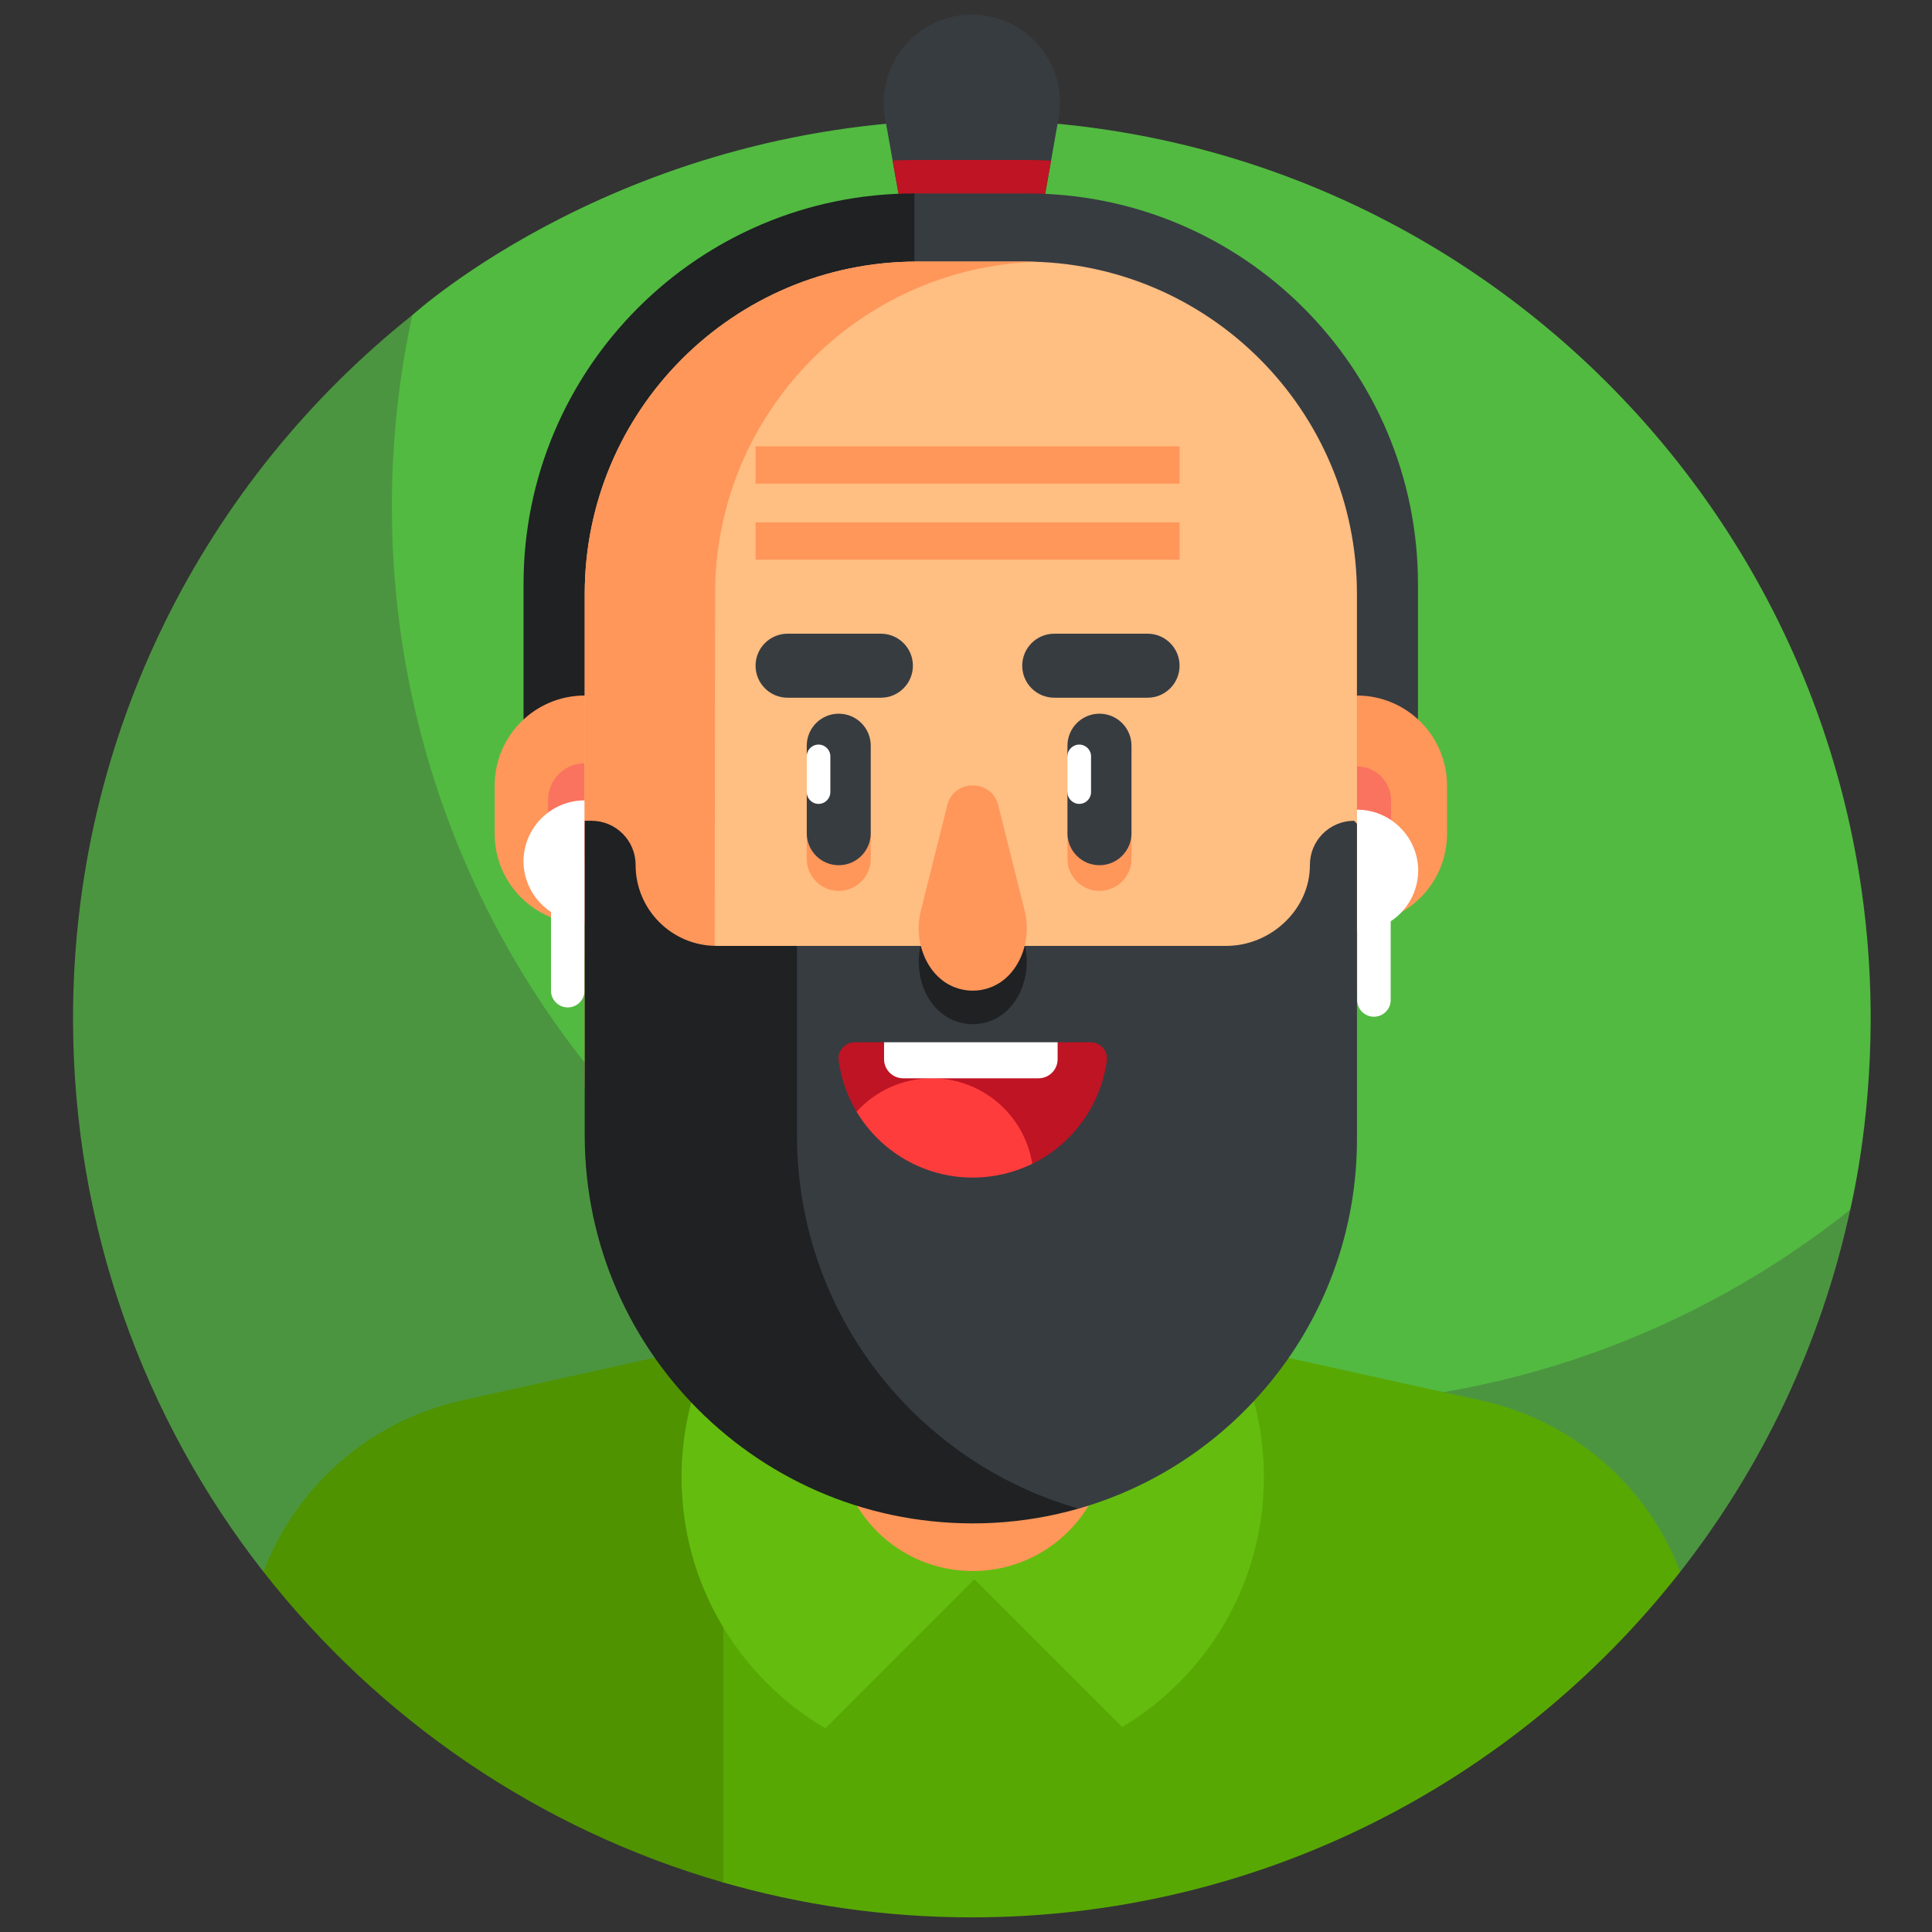 <svg width="66" height="66" viewBox="0 0 66 66" fill="none" xmlns="http://www.w3.org/2000/svg">
<rect x="0" y="0" width="66" height="66" fill="#333333" stroke="none"/>
<g clip-path="url(#clip0_474_10309)">
<path d="M33.2 4.09C21.384 4.09 14.105 10.755 14.085 10.766C14.085 10.766 13.782 11.144 13.726 11.395C13.266 13.436 12.836 16.171 12.836 18.167C12.836 35.125 27.137 48.868 44.095 48.868C50.625 48.868 57.89 45.739 62.753 41.976C62.861 41.891 63.207 41.326 63.207 41.326C63.228 41.195 63.905 38.499 63.905 34.795C63.905 17.837 50.158 4.09 33.2 4.09Z" fill="#52BA41"/>
<path d="M44.092 48.001C27.134 48.001 13.387 34.254 13.387 17.296C13.387 15.055 13.629 12.871 14.085 10.766C7.023 16.391 2.495 25.064 2.495 34.794C2.495 41.922 4.923 48.482 8.998 53.693L57.4 53.695C60.187 50.134 62.208 45.932 63.206 41.325C57.961 45.503 51.319 48.001 44.092 48.001Z" fill="#4C9540"/>
<path d="M35.517 7.68H30.882L30.236 4.035C29.909 2.191 31.327 0.5 33.2 0.5C35.072 0.5 36.49 2.191 36.163 4.035L35.517 7.68Z" fill="#373C41"/>
<path d="M35.094 5.465H31.231C30.983 5.465 30.738 5.472 30.493 5.485L30.882 7.68H35.518L35.906 5.49C35.637 5.474 35.367 5.465 35.094 5.465Z" fill="#BE1423"/>
<path d="M35.094 6.609H31.231C31.206 6.609 31.181 6.61 31.156 6.61V25.599H48.44V19.955C48.44 12.585 42.465 6.609 35.094 6.609Z" fill="#373C41"/>
<path d="M31.237 6.609H31.231C23.86 6.609 17.885 12.585 17.885 19.956V25.599H31.237V6.609H31.237Z" fill="#1F2123"/>
<path d="M50.622 47.848L33.162 43.984L24.63 45.878V64.286C27.35 65.075 30.225 65.5 33.199 65.5C42.969 65.5 51.753 60.912 57.399 53.696C56.292 50.8 53.793 48.55 50.622 47.848Z" fill="#58A804"/>
<path d="M24.711 45.859L15.771 47.843C12.602 48.547 10.105 50.797 8.999 53.693C12.935 58.726 18.408 62.498 24.711 64.308V45.859Z" fill="#4F9300"/>
<path d="M46.355 31.561H46.228L45.359 27.286L46.228 23.76H46.355C48.055 23.76 49.433 25.138 49.433 26.837V28.484C49.433 30.183 48.055 31.561 46.355 31.561Z" fill="#FF965A"/>
<path d="M33.23 40.516C27.737 40.516 23.283 44.969 23.283 50.463C23.283 54.119 25.258 57.313 28.197 59.041L33.288 53.95L38.337 58.999C41.236 57.261 43.177 54.089 43.177 50.463C43.177 44.969 38.724 40.516 33.23 40.516Z" fill="#64BC0F"/>
<path d="M33.23 53.669C35.783 53.669 37.853 51.6 37.853 49.046V38.691H28.607V49.046C28.607 51.6 30.677 53.669 33.23 53.669Z" fill="#FF965A"/>
<path d="M45.772 22.471C45.772 18.252 43.065 14.395 38.846 14.395H27.614C26.411 14.395 25.308 14.71 24.346 15.257V37.556C24.346 42.423 28.261 46.407 33.128 46.443C33.162 46.444 33.196 46.444 33.23 46.444C40.479 46.444 46.355 40.567 46.355 33.319V29.175L45.772 22.471Z" fill="#FFBE82"/>
<path d="M46.355 29.14V26.182C47 26.182 47.522 26.704 47.522 27.349V27.973C47.522 28.617 47 29.14 46.355 29.14Z" fill="#FA735F"/>
<path d="M16.898 28.484C16.898 30.183 18.276 31.561 19.976 31.561H20.173L21.748 28.242L20.199 23.76H19.975C18.276 23.76 16.898 25.138 16.898 26.837L16.898 28.484Z" fill="#FF965A"/>
<path d="M18.724 27.996C18.724 28.687 19.284 29.248 19.975 29.248V26.074C19.284 26.074 18.724 26.635 18.724 27.326V27.996Z" fill="#FA735F"/>
<path d="M17.883 29.408C17.883 30.564 18.82 31.5 19.975 31.5V27.342C18.82 27.342 17.883 28.279 17.883 29.434V29.408Z" fill="white"/>
<path d="M27.56 28.414V29.34C27.56 29.943 28.049 30.433 28.653 30.433C29.256 30.433 29.746 29.943 29.746 29.34V28.414H27.56Z" fill="#FF965A"/>
<path d="M36.466 28.414V29.34C36.466 29.943 36.956 30.433 37.559 30.433C38.163 30.433 38.653 29.943 38.653 29.34V28.414H36.466Z" fill="#FF965A"/>
<path d="M28.653 29.557C28.049 29.557 27.56 29.067 27.56 28.464V27.058L27.962 26.447L27.56 25.837V25.474C27.56 24.87 28.049 24.381 28.653 24.381C29.256 24.381 29.746 24.87 29.746 25.474V28.464C29.746 29.067 29.256 29.557 28.653 29.557Z" fill="#373C41"/>
<path d="M37.559 29.557C36.956 29.557 36.466 29.067 36.466 28.464V27.058L36.869 26.447L36.466 25.837V25.474C36.466 24.87 36.956 24.381 37.559 24.381C38.163 24.381 38.653 24.87 38.653 25.474V28.464C38.653 29.067 38.163 29.557 37.559 29.557Z" fill="#373C41"/>
<path d="M35.004 8.936H31.327C25.057 8.936 19.975 14.018 19.975 20.287V26.103V26.103V32.737C20.946 32.737 21.733 31.95 21.733 30.979V23.216H44.597V30.979C44.597 31.95 45.384 32.737 46.355 32.737V26.103C46.355 26.103 46.355 26.103 46.355 26.103V20.287C46.355 14.018 41.273 8.936 35.004 8.936Z" fill="#FFBE82"/>
<path d="M27.962 27.462C27.74 27.462 27.56 27.282 27.56 27.059V25.838C27.56 25.616 27.74 25.436 27.962 25.436C28.185 25.436 28.366 25.616 28.366 25.838V27.059C28.366 27.282 28.185 27.462 27.962 27.462Z" fill="white"/>
<path d="M36.869 27.462C36.647 27.462 36.466 27.282 36.466 27.059V25.838C36.466 25.616 36.647 25.436 36.869 25.436C37.092 25.436 37.272 25.616 37.272 25.838V27.059C37.272 27.282 37.092 27.462 36.869 27.462Z" fill="white"/>
<path d="M19.396 34.415C19.08 34.415 18.823 34.159 18.823 33.843V29.557C18.823 29.241 19.08 28.984 19.396 28.984C19.712 28.984 19.968 29.241 19.968 29.557V33.843C19.968 34.159 19.712 34.415 19.396 34.415Z" fill="white"/>
<path d="M48.448 29.727C48.448 30.882 47.511 31.819 46.355 31.819V27.66C47.511 27.66 48.448 28.597 48.448 29.752V29.727Z" fill="white"/>
<path d="M46.935 34.733C46.619 34.733 46.363 34.477 46.363 34.161V29.875C46.363 29.559 46.619 29.303 46.935 29.303C47.251 29.303 47.508 29.559 47.508 29.875V34.161C47.508 34.477 47.251 34.733 46.935 34.733Z" fill="white"/>
<path d="M24.39 37.257C24.423 36.515 24.428 20.287 24.428 20.287C24.428 14.148 29.302 9.147 35.392 8.943C35.263 8.938 35.134 8.936 35.004 8.936H31.327C25.058 8.936 19.976 14.018 19.976 20.287V36.751C19.976 44.326 26.323 50.39 33.942 49.986C28.424 48.384 24.39 43.292 24.39 37.257Z" fill="#FF965A"/>
<path d="M25.811 17.846H40.296V19.118H25.811V17.846Z" fill="#FF965A"/>
<path d="M25.811 15.248H40.296V16.52H25.811V15.248Z" fill="#FF965A"/>
<path d="M46.256 28.039C45.421 28.039 44.745 28.717 44.748 29.552C44.752 31.071 43.411 32.313 41.892 32.313H27.067V40.69C27.067 46.277 31.291 50.961 36.848 51.536C42.337 49.966 46.356 44.911 46.356 38.917V28.139L46.256 28.039Z" fill="#373C41"/>
<path d="M36.847 51.536C31.305 49.959 27.226 44.859 27.226 38.787C27.226 38.787 27.226 35.77 27.226 32.313H24.479C22.951 32.313 21.713 31.075 21.713 29.547C21.713 28.714 21.038 28.039 20.205 28.039H19.975V38.787C19.975 46.328 26.28 52.419 33.941 52.023C33.941 52.023 33.941 52.022 33.941 52.022C34.944 51.969 35.916 51.802 36.847 51.536Z" fill="#1F2123"/>
<path d="M37.255 35.605H36.13L33.166 36.221L30.201 35.605H29.205C28.871 35.605 28.604 35.897 28.649 36.228C28.734 36.861 28.948 37.454 29.262 37.979L35.265 39.758C36.62 39.093 37.603 37.783 37.812 36.228C37.856 35.897 37.59 35.605 37.255 35.605Z" fill="#BE1423"/>
<path d="M29.263 37.978C30.071 39.326 31.545 40.228 33.23 40.228C33.96 40.228 34.65 40.058 35.264 39.757C35 38.101 33.567 36.836 31.837 36.836C30.816 36.836 29.898 37.277 29.263 37.978Z" fill="#FF3C3C"/>
<path d="M35.477 36.836H30.853C30.493 36.836 30.201 36.544 30.201 36.184V35.605H36.13V36.184C36.13 36.544 35.838 36.836 35.477 36.836Z" fill="white"/>
<path d="M32.626 34.877C32.816 34.949 33.019 34.988 33.23 34.988C33.442 34.988 33.645 34.949 33.835 34.877C34.763 34.528 35.254 33.381 35.014 32.312H31.447C31.207 33.381 31.698 34.528 32.626 34.877Z" fill="#1F2123"/>
<path d="M31.459 31.109C31.187 32.194 31.681 33.376 32.626 33.732C32.816 33.804 33.019 33.843 33.23 33.843C33.441 33.843 33.645 33.804 33.835 33.732C34.779 33.376 35.273 32.194 35.002 31.109L34.101 27.511C33.874 26.606 32.587 26.606 32.36 27.511L31.459 31.109Z" fill="#FF965A"/>
<path d="M30.093 23.835H26.905C26.301 23.835 25.811 23.345 25.811 22.742C25.811 22.138 26.301 21.648 26.905 21.648H30.093C30.696 21.648 31.186 22.138 31.186 22.742C31.186 23.345 30.696 23.835 30.093 23.835Z" fill="#373C41"/>
<path d="M39.203 23.835H36.015C35.411 23.835 34.921 23.345 34.921 22.742C34.921 22.138 35.411 21.648 36.015 21.648H39.203C39.806 21.648 40.296 22.138 40.296 22.742C40.296 23.345 39.806 23.835 39.203 23.835Z" fill="#373C41"/>
</g>
<defs>
<clipPath id="clip0_474_10309">
<rect width="65" height="65" fill="white" transform="translate(0.7 0.5)"/>
</clipPath>
</defs>
</svg>
